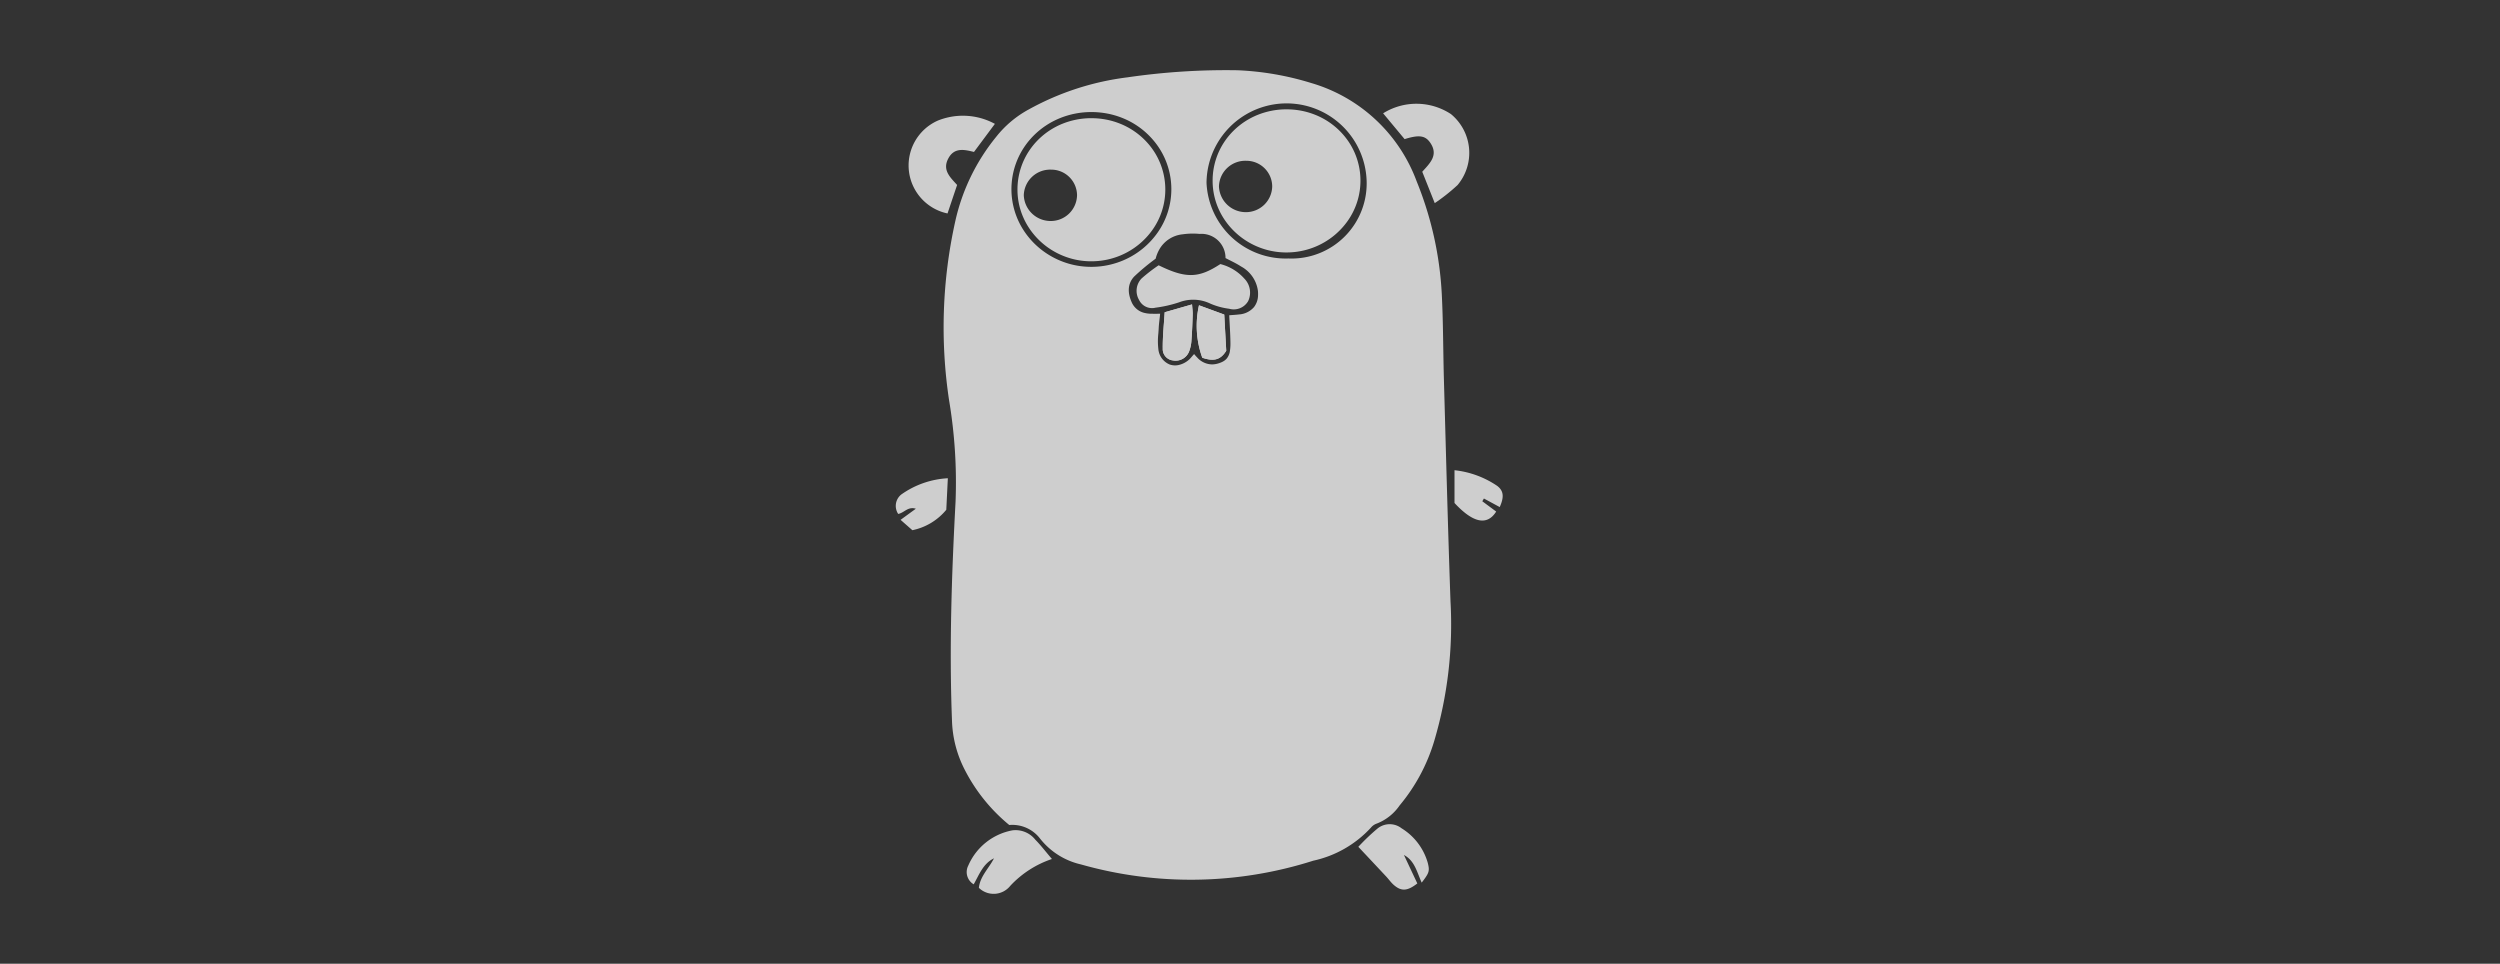 <svg xmlns="http://www.w3.org/2000/svg" viewBox="0 0 150.453 58">
  <rect x="0" y="0" width="150.453" height="58" fill="#333333" stroke="none"/>
  <defs>
    <style>
      .a {
        opacity: 0.76;
      }

      .b {
        fill: none;
      }

      .c {
        fill: #fff;
      }
    </style>
  </defs>
  <title>logo-go</title>
  <g class="a">
    <g>
      <path class="b" d="M69.676,13.984a4.83,4.83,0,0,1-2.095,1.693A4.83,4.83,0,0,0,69.676,13.984Z"/>
      <path class="b" d="M61.469,13.642a4.788,4.788,0,0,0,1.561,1.641A4.788,4.788,0,0,1,61.469,13.642Z"/>
      <path class="b" d="M68.905,18.837a1.833,1.833,0,0,0,.379.044c.082.002.164.002.251.001-.087 0-.169 0-.251-.001A1.838,1.838,0,0,1,68.905,18.837Z"/>
      <path class="b" d="M70.492,11.399h0a4.532,4.532,0,0,1-.816,2.585A4.532,4.532,0,0,0,70.492,11.399Z"/>
      <path class="b" d="M69.547,15.566a2.191,2.191,0,0,1,.22-.554,2.191,2.191,0,0,0-.22.554,13.284,13.284,0,0,0-1.293,1.076,1.272,1.272,0,0,0-.134.169,1.272,1.272,0,0,1,.134-.169A13.284,13.284,0,0,1,69.547,15.566Z"/>
      <path class="b" d="M67.963,17.765a1.449,1.449,0,0,1-.03-.396A1.449,1.449,0,0,0,67.963,17.765Z"/>
      <path class="b" d="M68.094,18.166a2.045,2.045,0,0,1-.131-.401A2.045,2.045,0,0,0,68.094,18.166Z"/>
      <path class="b" d="M66.168,6.767q-.244-.023-.496-.023a5.014,5.014,0,0,0-1.887.368A5.014,5.014,0,0,1,65.672,6.744Q65.923,6.744,66.168,6.767Z"/>
      <path class="b" d="M64.298,15.863a4.863,4.863,0,0,1-1.267-.58A4.863,4.863,0,0,0,64.298,15.863Z"/>
      <path class="b" d="M61.262,13.234a4.515,4.515,0,0,1-.288-.875A4.515,4.515,0,0,0,61.262,13.234Z"/>
      <path class="b" d="M67.581,15.676a4.897,4.897,0,0,1-1.366.354A4.897,4.897,0,0,0,67.581,15.676Z"/>
      <path class="b" d="M62.967,7.541a4.817,4.817,0,0,1,.818-.429A4.812,4.812,0,0,0,62.967,7.541Z"/>
      <path class="b" d="M66.649,6.836a4.911,4.911,0,0,1,.908.268A4.918,4.918,0,0,0,66.649,6.836Z"/>
      <path class="b" d="M60.974,12.358a4.497,4.497,0,0,1-.104-.94A4.497,4.497,0,0,0,60.974,12.358Z"/>
      <path class="b" d="M61.674,8.8a4.633,4.633,0,0,1,.583-.69A4.633,4.633,0,0,0,61.674,8.8Z"/>
      <path class="b" d="M77.317,6.218a4.784,4.784,0,0,0-4.707,4.79A4.771,4.771,0,0,0,77.544,15.556a4.521,4.521,0,0,0,4.697-4.772A4.784,4.784,0,0,0,77.317,6.218ZM74.936,12.767a1.614,1.614,0,0,1-1.577-1.546A1.588,1.588,0,0,1,75,9.677a1.554,1.554,0,0,1,1.563,1.536A1.581,1.581,0,0,1,74.936,12.767Z"/>
      <path class="b" d="M69.767,19.344c-.015.142-.028.274-.035.407-.005.104-.013.209-.021.313.008-.105.016-.209.021-.313C69.739,19.618,69.751,19.486,69.767,19.344Z"/>
      <path class="b" d="M75.468,18.48a1.183,1.183,0,0,0,.241-.689A1.183,1.183,0,0,1,75.468,18.48Z"/>
      <path class="b" d="M70.387,21.933a.988.988,0,0,0,.552.033A.989.989,0,0,1,70.387,21.933Z"/>
      <path class="b" d="M70.939,21.966a1.413,1.413,0,0,0,.586-.292,1.29,1.29,0,0,0,.158-.159,1.295,1.295,0,0,1-.158.159A1.413,1.413,0,0,1,70.939,21.966Z"/>
      <path class="b" d="M72.963,21.932a1.401,1.401,0,0,0,.412-.078,1.507,1.507,0,0,0,.177-.071,1.507,1.507,0,0,1-.177.071A1.403,1.403,0,0,1,72.963,21.932Z"/>
      <path class="c" d="M57.023,12.846c.19-.566.383-1.14.577-1.715-.411-.458-.888-.879-.547-1.561.361-.723.987-.567,1.563-.426.439-.59.848-1.139,1.258-1.69a4.035,4.035,0,0,0-3.424-.201,2.952,2.952,0,0,0,.573,5.593Z"/>
      <path class="c" d="M86.085,8.606c.496.743-.042,1.227-.492,1.73.238.597.469,1.179.752,1.889a11.408,11.408,0,0,0,1.374-1.089,3.019,3.019,0,0,0-.401-4.271,3.781,3.781,0,0,0-4.08-.046c.421.506.842,1.012,1.293,1.554C85.402,8.1,85.781,8.151,86.085,8.606Z"/>
      <path class="c" d="M60.93,49.971a3.616,3.616,0,0,0-2.657,2.118.856.856,0,0,0,.326,1.131c.334-.592.569-1.251,1.22-1.565-.306.603-.836,1.079-.909,1.776a1.277,1.277,0,0,0,1.886-.116,6.043,6.043,0,0,1,2.511-1.619c-.392-.459-.674-.832-1-1.161A1.519,1.519,0,0,0,60.93,49.971Z"/>
      <path class="c" d="M84.35,49.849a1.16,1.16,0,0,0-1.447.011,12.735,12.735,0,0,0-1.157,1.103c.615.654,1.147,1.22,1.677,1.788.151.162.279.348.443.494.455.406.826.395,1.43-.079-.262-.557-.534-1.135-.805-1.712.647.347.774,1.012,1.068,1.664.455-.588.492-.698.363-1.201A3.593,3.593,0,0,0,84.35,49.849Z"/>
      <path class="c" d="M54.055,30.93c.379-.077.581-.462,1.062-.315-.321.234-.567.413-.919.67l.709.623a3.569,3.569,0,0,0,2.042-1.23l.093-1.897a5.335,5.335,0,0,0-2.809.984A.876.876,0,0,0,54.055,30.93Z"/>
      <path class="c" d="M90.255,30.516c.261-.584.253-.961-.145-1.27a5.638,5.638,0,0,0-2.576-.948v1.973c1.116,1.202,1.965,1.384,2.508.515l-.836-.62.098-.165C89.603,30.163,89.902,30.325,90.255,30.516Z"/>
      <path class="c" d="M71.703,20.461a2.159,2.159,0,0,1-.149.709.87.87,0,0,1-.962.521.688.688,0,0,1-.617-.719c-.008-.724.072-1.449.116-2.179.589-.169,1.077-.309,1.647-.473.016.242.043.422.038.6C71.761,19.434,71.744,19.949,71.703,20.461Zm.652,1.068a5.651,5.651,0,0,1-.199-3.157c.522.192.975.359,1.52.559.041.742.083,1.495.12,2.177C73.406,21.75,72.924,21.717,72.355,21.529Z"/>
      <path class="c" d="M73.441,15.892c-1.306.855-2.068.88-3.712.073a9.834,9.834,0,0,0-1.027.793A1.073,1.073,0,0,0,68.55,18.049a.865.865,0,0,0,.995.467,7.436,7.436,0,0,0,1.415-.323,2.382,2.382,0,0,1,1.88.079,4.129,4.129,0,0,0,1.128.308,1.003,1.003,0,0,0,1.147-.458,1.199,1.199,0,0,0-.231-1.357A2.867,2.867,0,0,0,73.441,15.892Z"/>
      <path class="c" d="M70.092,18.793c-.044.729-.124,1.454-.116,2.179a.688.688,0,0,0,.617.719.87.87,0,0,0,.962-.521,2.159,2.159,0,0,0,.149-.709c.04-.512.058-1.027.074-1.541.006-.179-.021-.358-.038-.6C71.169,18.484,70.681,18.624,70.092,18.793Z"/>
      <path class="c" d="M72.157,18.373a5.651,5.651,0,0,0,.199,3.157c.569.187,1.05.221,1.442-.421-.038-.682-.079-1.434-.12-2.177C73.132,18.732,72.679,18.565,72.157,18.373Z"/>
      <path class="c" d="M86.898,22.908c-.049-1.723-.042-3.449-.128-5.17A20.813,20.813,0,0,0,85.259,10.92a9.649,9.649,0,0,0-6.359-5.927,17.494,17.494,0,0,0-4.426-.765,41.153,41.153,0,0,0-6.627.427,16.446,16.446,0,0,0-5.93,1.928A6.35,6.35,0,0,0,59.953,8.233a12.238,12.238,0,0,0-2.461,5.071,29.435,29.435,0,0,0-.374,10.793,29.839,29.839,0,0,1,.388,6.108c-.236,4.404-.385,8.81-.212,13.221a6.897,6.897,0,0,0,.765,2.899,10.461,10.461,0,0,0,2.68,3.325,2.102,2.102,0,0,1,1.824.78,4.368,4.368,0,0,0,2.493,1.593,24.231,24.231,0,0,0,13.976-.225,6.616,6.616,0,0,0,3.473-1.991.788.788,0,0,1,.362-.248A2.967,2.967,0,0,0,84.23,48.473a10.905,10.905,0,0,0,2.083-3.878,24.652,24.652,0,0,0,.98-8.394C87.137,31.771,87.023,27.339,86.898,22.908ZM66.215,16.03q-.24.026-.486.029a4.864,4.864,0,0,1-2.698-.777A4.788,4.788,0,0,1,61.469,13.642q-.113-.198-.207-.408a4.554,4.554,0,0,1,.412-4.434,4.633,4.633,0,0,1,.583-.69,4.729,4.729,0,0,1,.71-.569,4.812,4.812,0,0,1,.818-.429A5.014,5.014,0,0,1,65.672,6.744q.251-.001.496.023.244.023.481.069a4.918,4.918,0,0,1,.908.268,4.747,4.747,0,0,1,2.119,1.681,4.532,4.532,0,0,1,.793,2.134,4.63,4.63,0,0,1,.024.479h0a4.532,4.532,0,0,1-.816,2.585,4.83,4.83,0,0,1-2.095,1.693A4.897,4.897,0,0,1,66.215,16.03Zm9.253,2.45a1.305,1.305,0,0,1-.9.443c-.191.024-.383.033-.591.05.026.573.065,1.108.072,1.643a2.879,2.879,0,0,1-.029.494.912.912,0,0,1-.204.479.831.831,0,0,1-.265.193,1.507,1.507,0,0,1-.177.071,1.401,1.401,0,0,1-.412.078,1.224,1.224,0,0,1-.922-.426q-.088-.089-.177-.198c-.071.078-.128.147-.182.208a1.29,1.29,0,0,1-.158.159,1.413,1.413,0,0,1-.586.292.988.988,0,0,1-.552-.033,1.113,1.113,0,0,1-.675-.935,4.16,4.16,0,0,1,.001-.934c.008-.105.016-.209.021-.313.006-.133.019-.265.035-.407s.034-.292.051-.462c-.103,0-.195.001-.282.001s-.169 0-.251-.001a1.833,1.833,0,0,1-.379-.044,1.115,1.115,0,0,1-.81-.672,2.045,2.045,0,0,1-.131-.401,1.449,1.449,0,0,1-.03-.396,1.138,1.138,0,0,1,.187-.557,1.272,1.272,0,0,1,.134-.169,13.284,13.284,0,0,1,1.293-1.076,2.191,2.191,0,0,1,.22-.554,1.819,1.819,0,0,1,1.405-.912,4.334,4.334,0,0,1,1.02-.024,1.448,1.448,0,0,1,1.559,1.453c.299.16.634.309.937.507a1.96,1.96,0,0,1,1.013,1.463,1.928,1.928,0,0,1,.007.291A1.183,1.183,0,0,1,75.468,18.48Zm2.076-2.924a4.771,4.771,0,0,1-4.934-4.549,4.819,4.819,0,0,1,9.631-.223A4.521,4.521,0,0,1,77.544,15.556Z"/>
    </g>
    <path class="c" d="M81.852,10.44a4.19,4.19,0,0,0-.733-1.973,4.389,4.389,0,0,0-1.959-1.554,4.542,4.542,0,0,0-.839-.248q-.219-.042-.445-.064-.226-.021-.459-.021a4.634,4.634,0,0,0-1.745.34,4.452,4.452,0,0,0-.756.397,4.382,4.382,0,0,0-.656.526,4.285,4.285,0,0,0-.539.638,4.203,4.203,0,0,0-.744,2.422,4.159,4.159,0,0,0,.363,1.678q.086.194.191.377A4.427,4.427,0,0,0,74.975,14.475a4.497,4.497,0,0,0,2.495.718q.228-.003.45-.027a4.53,4.53,0,0,0,1.263-.327,4.467,4.467,0,0,0,1.937-1.565,4.191,4.191,0,0,0,.754-2.39A4.269,4.269,0,0,0,81.852,10.44Zm-6.917,2.327a1.614,1.614,0,0,1-1.577-1.546,1.588,1.588,0,0,1,1.642-1.545,1.554,1.554,0,0,1,1.563,1.536A1.581,1.581,0,0,1,74.936,12.767Z"/>
    <path class="c" d="M70.107,10.973a4.19,4.19,0,0,0-.733-1.973,4.389,4.389,0,0,0-1.959-1.554,4.542,4.542,0,0,0-.839-.248q-.219-.042-.445-.064-.226-.021-.459-.021A4.634,4.634,0,0,0,63.928,7.452a4.451,4.451,0,0,0-.756.397,4.383,4.383,0,0,0-.656.526,4.285,4.285,0,0,0-.539.638,4.203,4.203,0,0,0-.744,2.422,4.159,4.159,0,0,0,.363,1.678q.086.194.191.377a4.427,4.427,0,0,0,1.444,1.517,4.498,4.498,0,0,0,2.495.718q.228-.003.45-.027a4.53,4.53,0,0,0,1.263-.327,4.467,4.467,0,0,0,1.937-1.565,4.191,4.191,0,0,0,.754-2.39A4.269,4.269,0,0,0,70.107,10.973Zm-6.917,2.327a1.614,1.614,0,0,1-1.577-1.546A1.588,1.588,0,0,1,63.255,10.209a1.554,1.554,0,0,1,1.563,1.536A1.581,1.581,0,0,1,63.19,13.3Z"/>
  </g>
</svg>
